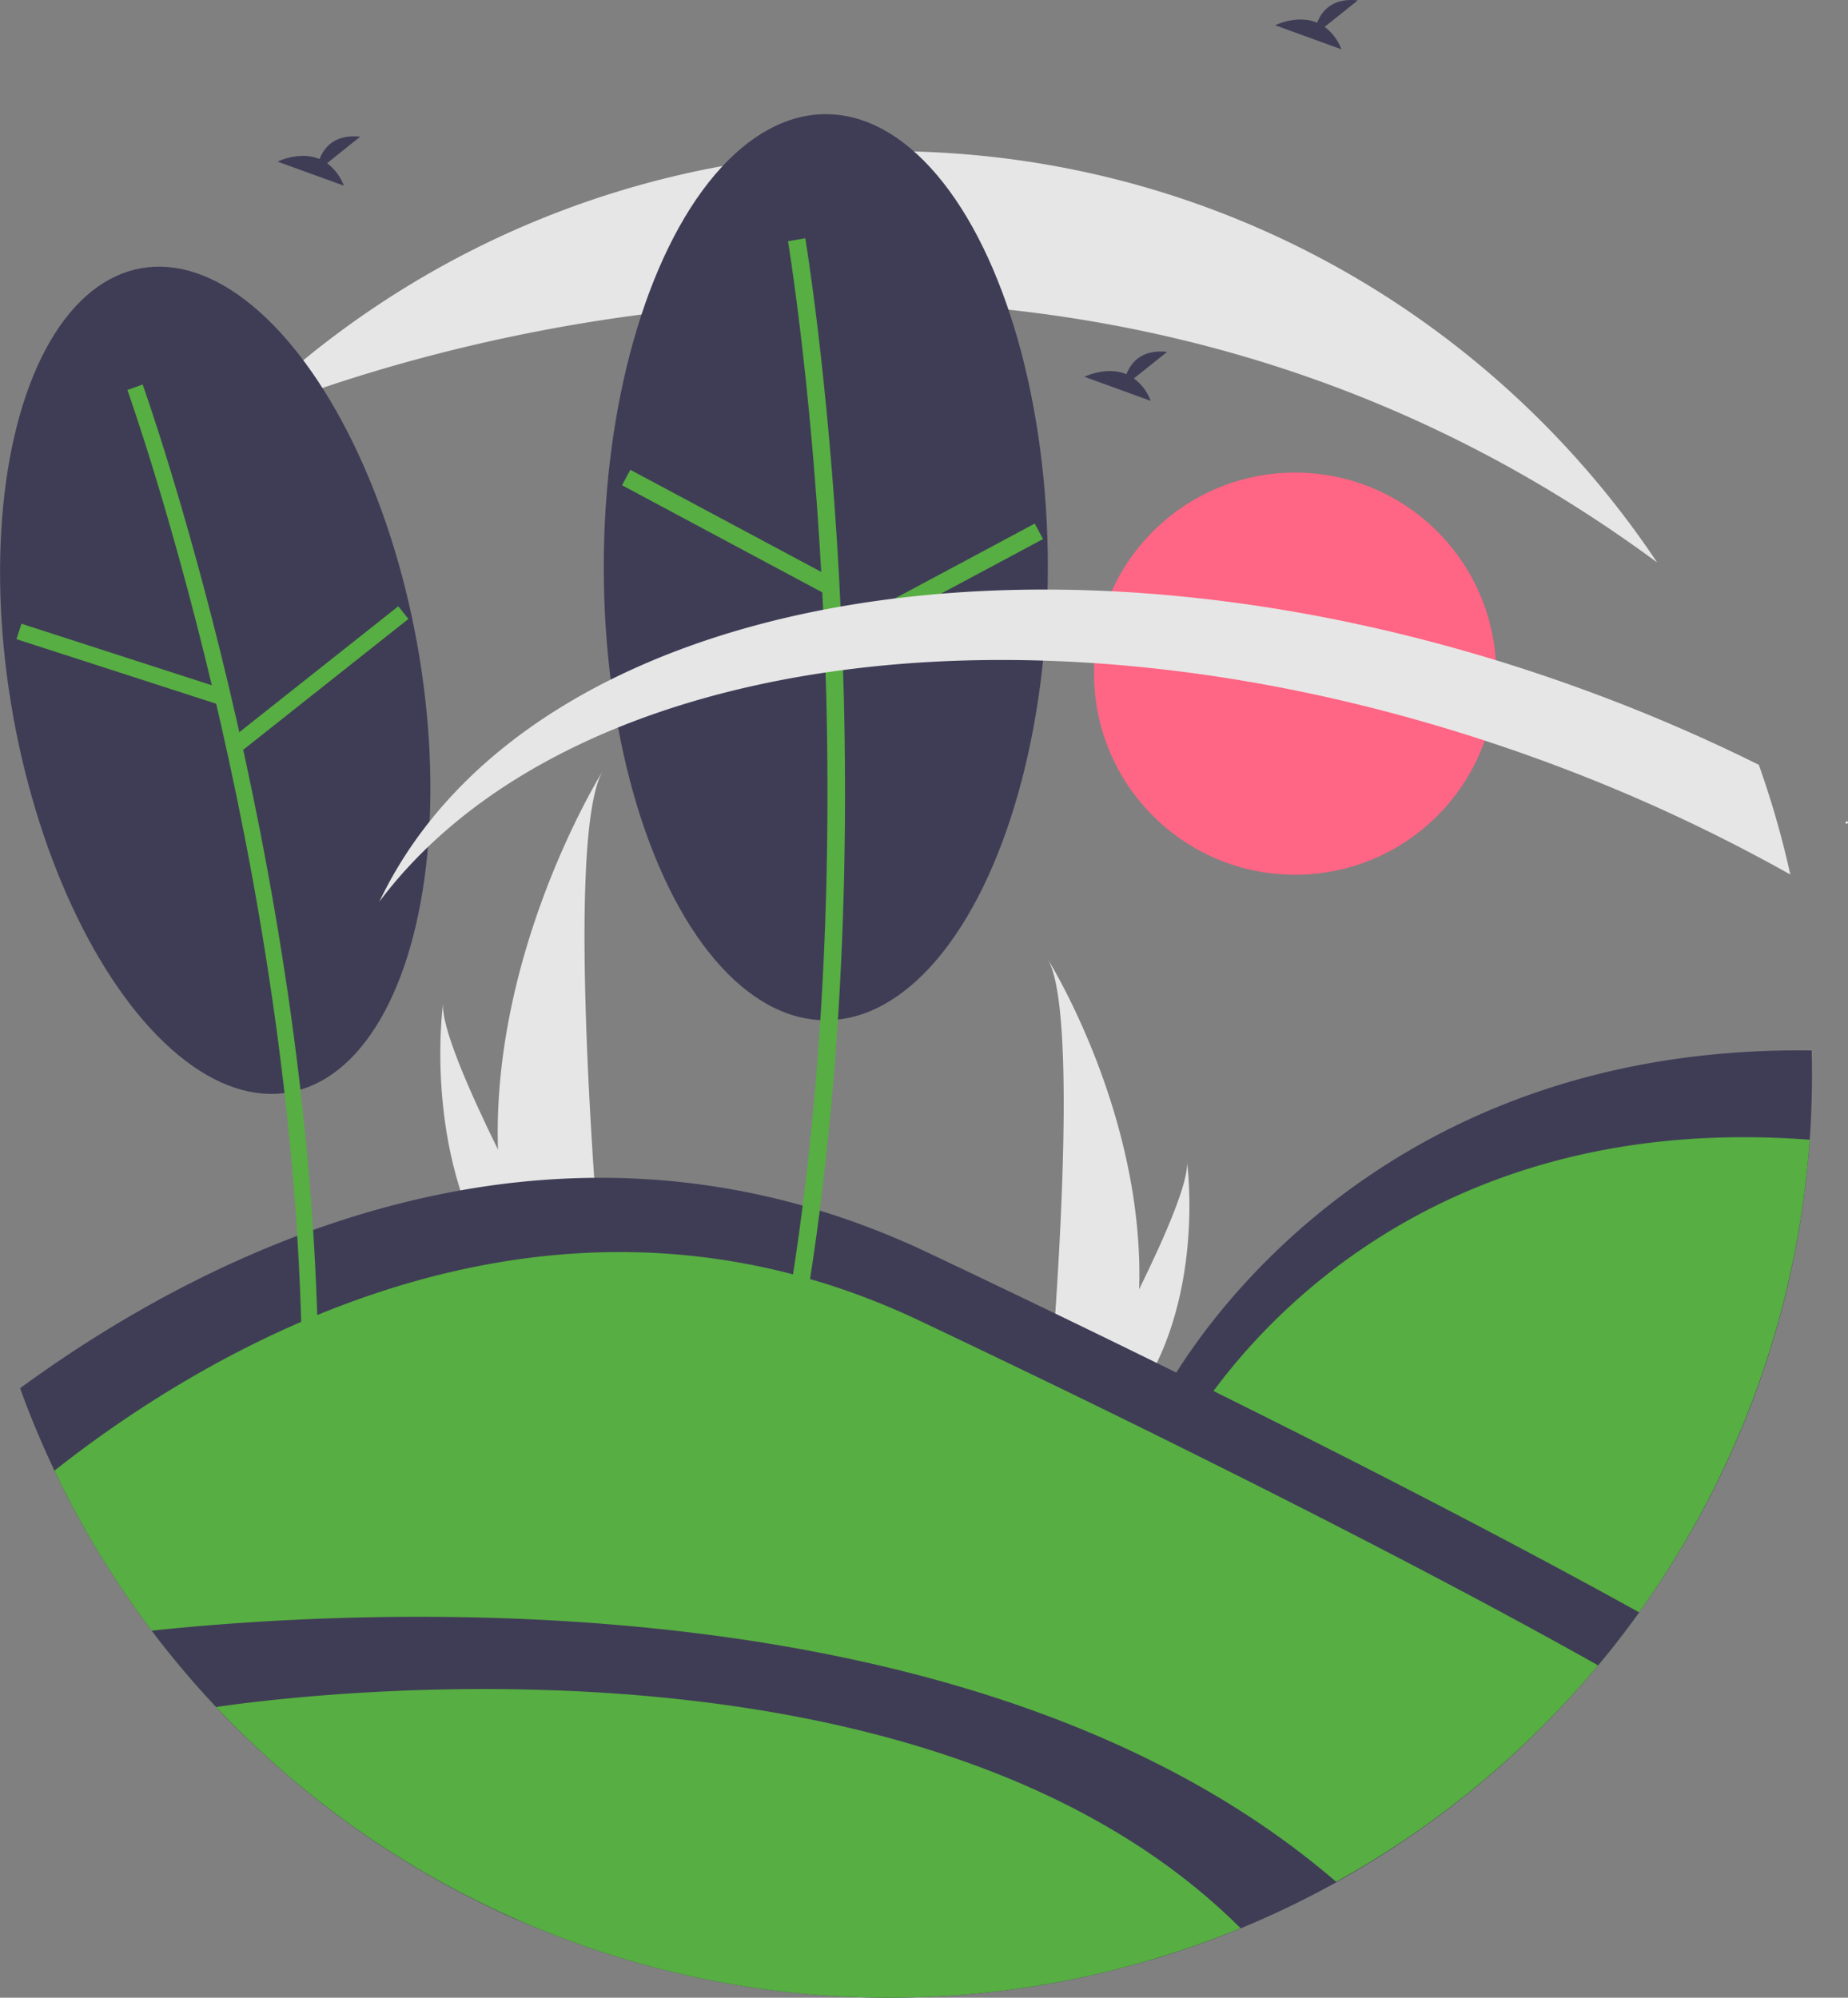 <svg id="a1f75fc3-9e42-4fc1-bde4-b430080f0daf" data-name="Layer 1" xmlns="http://www.w3.org/2000/svg" width="692.605" height="748.733" viewBox="0 0 692.605 748.733"><rect x="0" y="0" width="692.605" height="748.733" fill="#808080" stroke="none"/><circle cx="485.389" cy="252.49" r="75.365" fill="#ff6584"/><path d="M945.818,384.315c.166-.03.291-.146.485-.117a6.426,6.426,0,0,0-.33-.954c-.24.327-.485.661-.699.953Z" transform="translate(-253.697 -75.633)" fill="#fff"/><path d="M440.33,506.498a175.145,175.145,0,0,0,8.182,48.416c.114.364.233.722.353,1.086h30.533c-.033-.326-.065-.689-.098-1.086-2.036-23.404-13.773-165.851.261-190.21C478.333,366.68,437.963,432.132,440.33,506.498Z" transform="translate(-253.697 -75.633)" fill="#e6e6e6"/><path d="M442.621,554.914c.255.364.521.727.793,1.086h22.905c-.174-.309-.375-.673-.608-1.086-3.784-6.83-14.984-27.248-25.381-48.416-11.173-22.748-21.423-46.358-20.56-54.903C419.504,453.522,411.773,512.275,442.621,554.914Z" transform="translate(-253.697 -75.633)" fill="#e6e6e6"/><path d="M680.636,558.829a152.694,152.694,0,0,1-7.133,42.21c-.099.317-.204.629-.308.947h-26.619c.028-.284.057-.601.085-.947,1.775-20.404,12.008-144.591-.227-165.828C647.504,436.934,682.699,493.996,680.636,558.829Z" transform="translate(-253.697 -75.633)" fill="#e6e6e6"/><path d="M678.638,601.039c-.222.317-.454.634-.691.947H657.979c.151-.27.327-.587.53-.947,3.299-5.954,13.063-23.755,22.127-42.21,9.741-19.832,18.677-40.416,17.924-47.866C698.792,512.644,705.532,563.865,678.638,601.039Z" transform="translate(-253.697 -75.633)" fill="#e6e6e6"/><path d="M376.281,136.806l12.413-9.928c-9.643-1.064-13.606,4.195-15.227,8.358-7.534-3.128-15.735.972-15.735.972l24.837,9.017A18.795,18.795,0,0,0,376.281,136.806Z" transform="translate(-253.697 -75.633)" fill="#3f3d56"/><path d="M750.165,85.701l12.413-9.928c-9.643-1.064-13.606,4.195-15.227,8.358-7.534-3.128-15.735.972-15.735.972L756.453,94.119A18.795,18.795,0,0,0,750.165,85.701Z" transform="translate(-253.697 -75.633)" fill="#3f3d56"/><path d="M932.807,478.323q0,12.34-.86,24.478a344.112,344.112,0,0,1-63.922,177.14q-7.324,10.222-15.381,19.871a347.514,347.514,0,0,1-46.153,45.845L732.919,702.487,688.931,599.82s65.632-132.887,243.759-130.478Q932.802,473.817,932.807,478.323Z" transform="translate(-253.697 -75.633)" fill="#3f3d56"/><path d="M931.947,502.801a346.077,346.077,0,0,1-129.289,245.967l-68.349-40.103-39.01-91.054S758.511,489.628,931.947,502.801Z" transform="translate(-253.697 -75.633)" fill="#57ae42"/><path d="M868.025,679.941q-7.324,10.222-15.381,19.871a346.169,346.169,0,0,1-133.98,98.527q-15.795,6.512-32.333,11.485A378.838,378.838,0,0,1,446.085,794.571,347.292,347.292,0,0,1,274.114,626.824q-7.165-15.062-12.886-30.889c66.523-48.733,197.606-118.515,340.471-50.707Q660.977,573.363,707.56,596.519C786.365,635.582,838.813,663.743,868.025,679.941Z" transform="translate(-253.697 -75.633)" fill="#3f3d56"/><path d="M852.644,699.812a346.28,346.28,0,0,1-578.53-72.988c55.558-43.935,183.7-122.888,324.326-56.152q54.247,25.746,96.86,46.939C778.117,658.658,829.132,686.554,852.644,699.812Z" transform="translate(-253.697 -75.633)" fill="#57ae42"/><path d="M754.584,781.026a349.545,349.545,0,0,1-35.921,17.313A345.065,345.065,0,0,1,586.763,824.367,346.365,346.365,0,0,1,310.544,686.798C393.191,678.083,621.644,666.333,754.584,781.026Z" transform="translate(-253.697 -75.633)" fill="#3f3d56"/><path d="M718.663,798.339a346.418,346.418,0,0,1-383.96-82.923C364.765,711,600.775,680.674,718.663,798.339Z" transform="translate(-253.697 -75.633)" fill="#57ae42"/><path d="M874.765,286.428v.011C627.673,103.747,344.575,232.335,342.389,233.322v-.011a344.996,344.996,0,0,1,244.375-101.032C706.892,132.279,812.721,193.495,874.765,286.428Z" transform="translate(-253.697 -75.633)" fill="#e6e6e6"/><ellipse cx="334.364" cy="330.602" rx="76.906" ry="156.919" transform="translate(-307.053 -11.059) rotate(-10.22)" fill="#3f3d56"/><path d="M372.949,584.638c-2.478-187.337-65.158-363.14-65.791-364.893l-5.716,2.062c.63,1.744,62.966,176.627,65.431,362.913Z" transform="translate(-253.697 -75.633)" fill="#57ae42"/><rect x="295.289" y="285.001" width="6.078" height="78.867" transform="translate(-355.861 432.823) rotate(-72.079)" fill="#57ae42"/><rect x="334.438" y="326.719" width="78.87" height="6.078" transform="matrix(0.784, -0.621, 0.621, 0.784, -377.645, 227.738)" fill="#57ae42"/><ellipse cx="309.499" cy="212.589" rx="83.219" ry="169.801" fill="#3f3d56"/><path d="M555.512,566.159c33.33-199.975.336-399.227-.002-401.215l-6.483,1.098c.336,1.978,33.141,200.183-.002,399.037Z" transform="translate(-253.697 -75.633)" fill="#57ae42"/><rect x="522.717" y="232.065" width="6.577" height="85.341" transform="translate(-218.041 533.346) rotate(-61.858)" fill="#57ae42"/><rect x="562.76" y="291.621" width="85.344" height="6.577" transform="translate(-321.213 244.975) rotate(-28.158)" fill="#57ae42"/><path d="M924.676,403.403a634.407,634.407,0,0,0-95.374-43.606c-182.14-65.907-362.751-40.506-433.446,53.817,55.017-115.553,251.327-151.888,449.432-80.206a646.926,646.926,0,0,1,67.585,28.872A343.542,343.542,0,0,1,924.676,403.403Z" transform="translate(-253.697 -75.633)" fill="#e6e6e6"/><path d="M678.684,217.456l12.413-9.928c-9.643-1.064-13.606,4.195-15.227,8.358-7.534-3.128-15.735.972-15.735.972l24.837,9.017A18.795,18.795,0,0,0,678.684,217.456Z" transform="translate(-253.697 -75.633)" fill="#3f3d56"/></svg>
